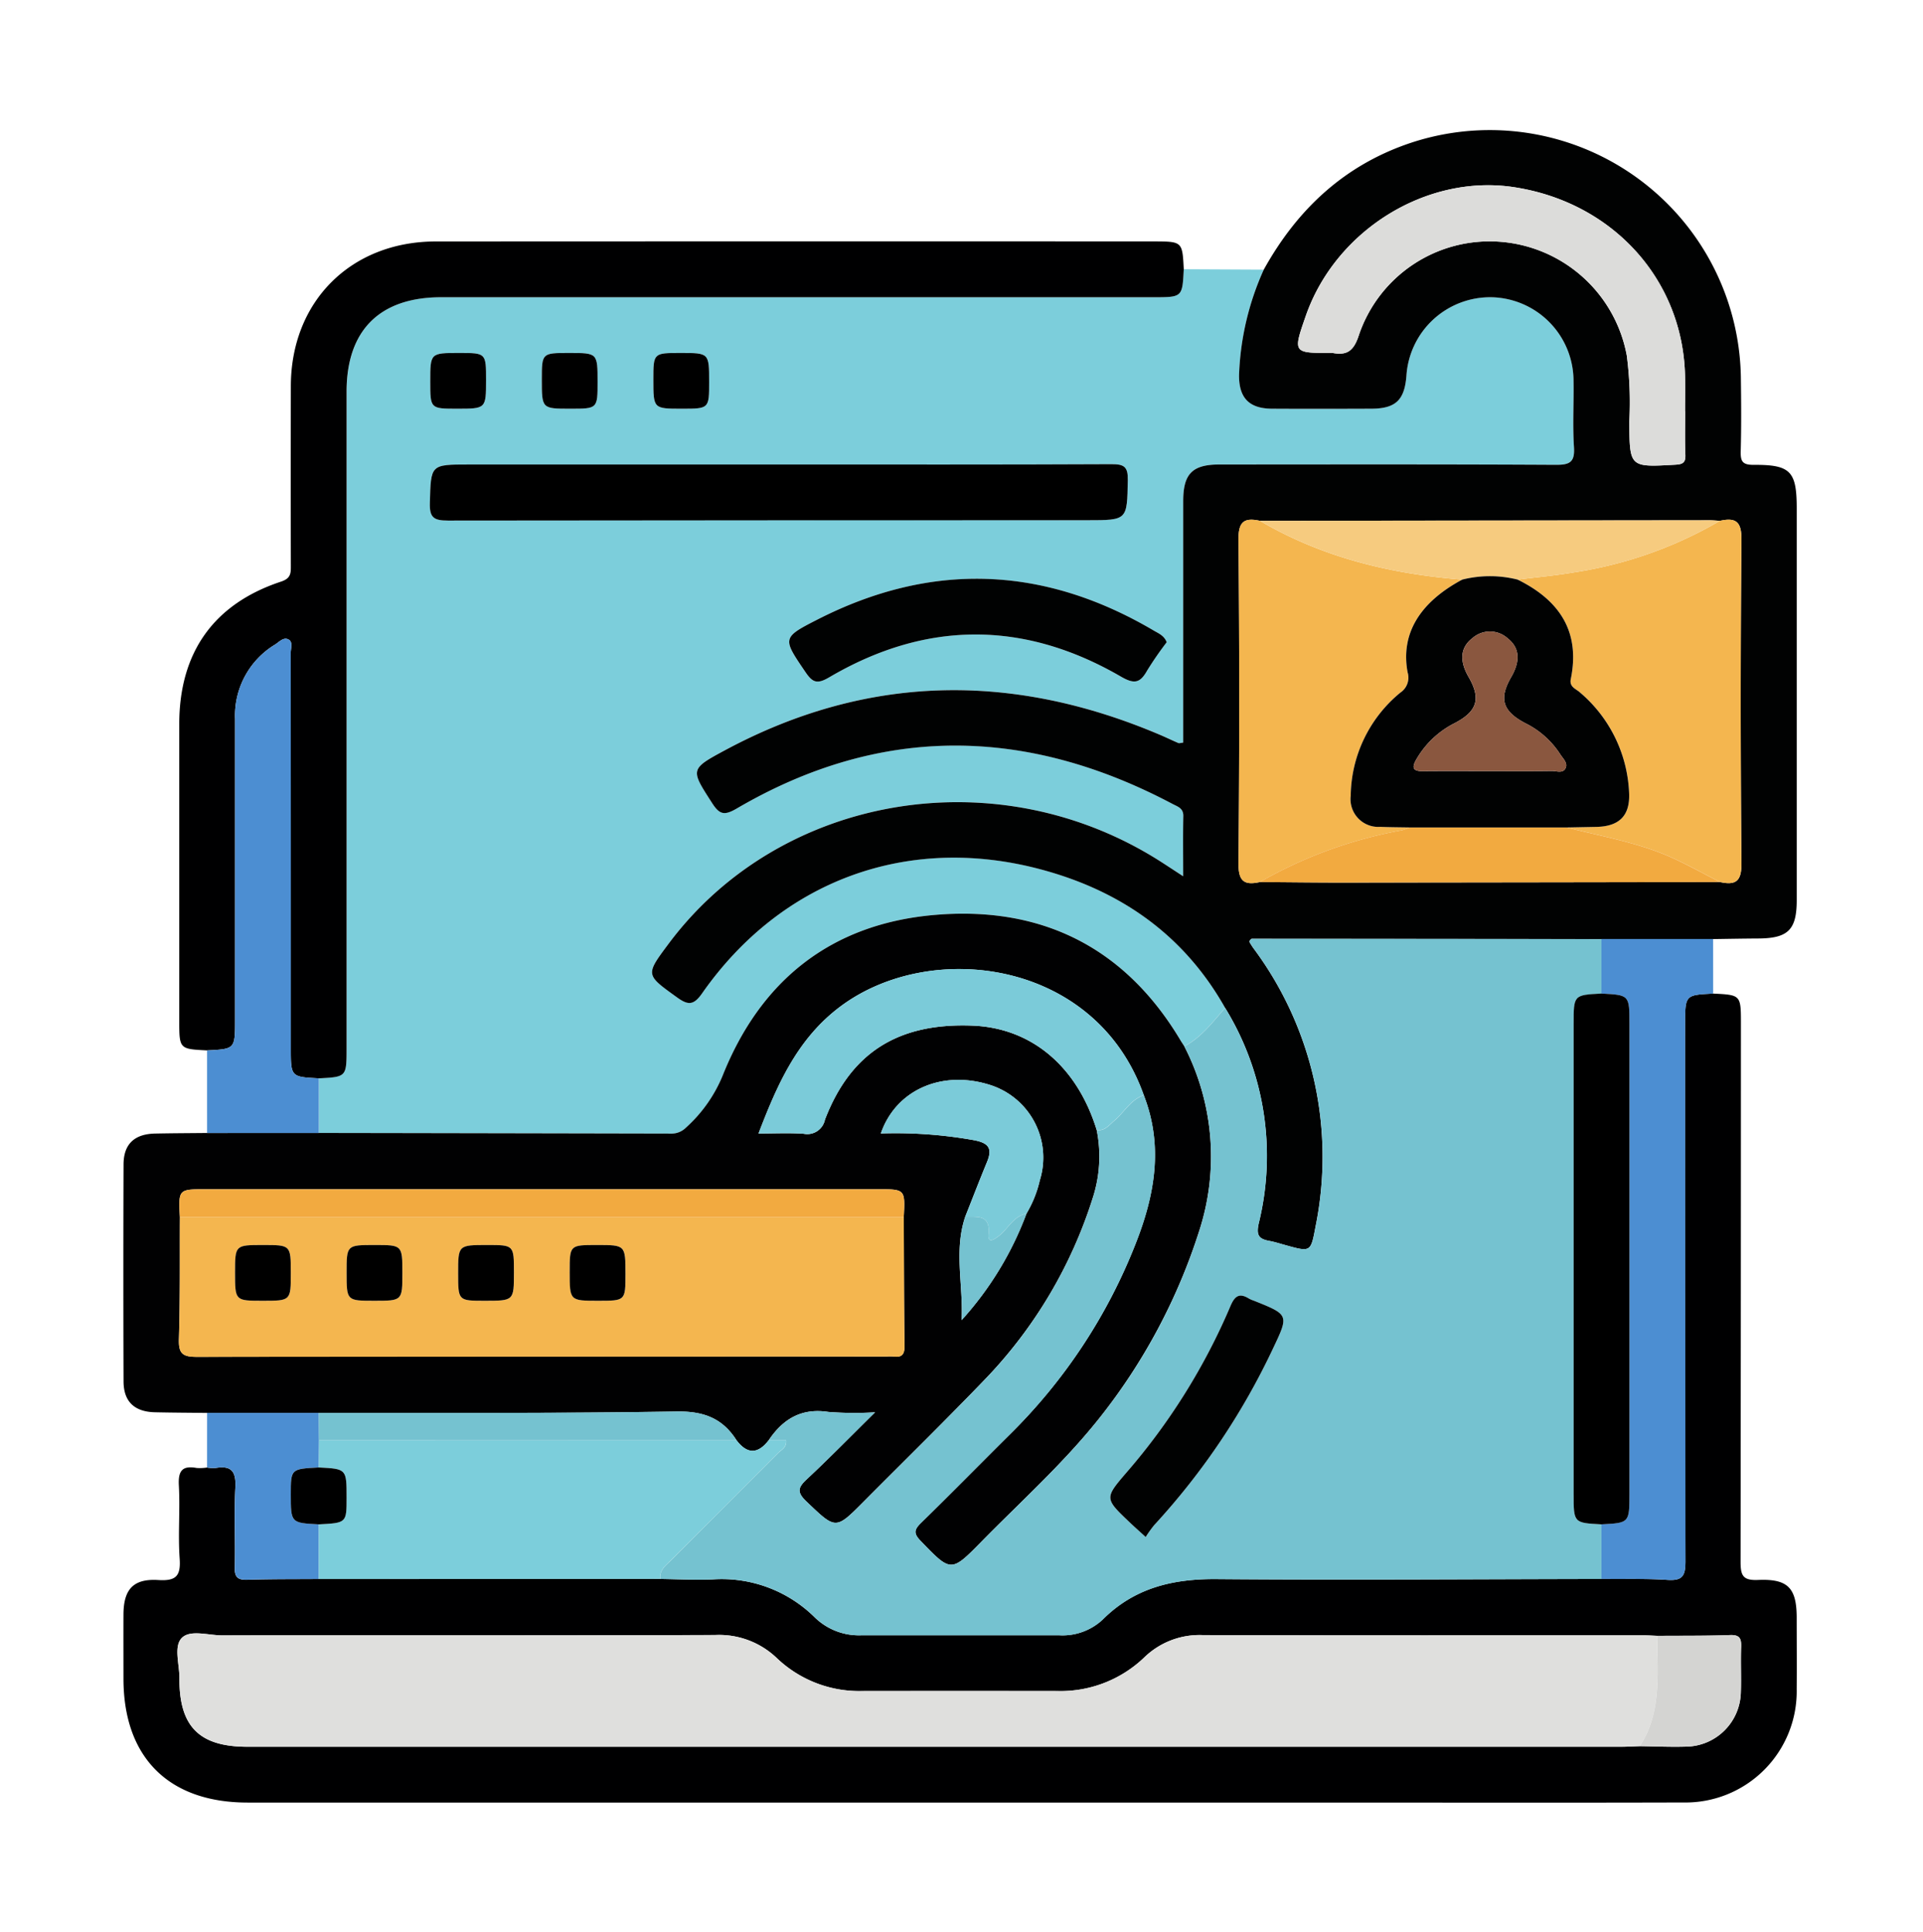 <svg xmlns="http://www.w3.org/2000/svg" width="206" height="207" viewBox="0 0 206 207">
  <g id="Grupo_86375" data-name="Grupo 86375" transform="translate(-0.385 0.282)">
    <g id="Grupo_86373" data-name="Grupo 86373" transform="translate(13.605 13.625)">
      <path id="Trazado_129590" data-name="Trazado 129590" d="M1035.939-257.925l8.568.043a29.933,29.933,0,0,0-2.646,11.345c0,2.411,1.095,3.533,3.525,3.55,3.547.024,7.094.016,10.641,0,2.609-.01,3.56-.914,3.766-3.523a8.989,8.989,0,0,1,9.215-8.416,8.977,8.977,0,0,1,8.685,8.955c.04,2.363-.105,4.736.047,7.09.1,1.595-.415,1.914-1.939,1.905-12.01-.067-24.021-.041-36.032-.035-2.914,0-3.886.99-3.889,3.937q-.01,9.332,0,18.665v7.195c-.286.029-.423.087-.519.046-.628-.267-1.242-.567-1.869-.836-15.806-6.753-31.385-6.608-46.671,1.594-3.818,2.048-3.723,2.068-1.413,5.662.821,1.276,1.33,1.362,2.672.578,15.447-9.025,31.034-8.746,46.674-.465.518.275,1.155.439,1.137,1.285-.043,2.074-.014,4.15-.014,6.456-.986-.643-1.7-1.116-2.422-1.578-17.464-11.16-40.718-7.269-52.71,8.819-2.494,3.346-2.46,3.3.89,5.718,1.178.851,1.776.915,2.707-.415,8.437-12.063,21.939-17.065,36.165-13.313,8.579,2.262,15.429,7,19.864,14.872-1.33,1.505-2.53,3.149-4.368,4.114-.135-.209-.277-.413-.4-.626-6-10.064-15.034-14.466-26.492-13.434-10.94.986-18.482,6.977-22.558,17.193a15.35,15.35,0,0,1-3.93,5.576,2.192,2.192,0,0,1-1.645.644q-18.845-.05-37.689-.07,0-2.926,0-5.852c2.976-.152,2.976-.152,2.976-3.261q0-35.156,0-70.312c0-6.571,3.552-10.112,10.141-10.112q38.15,0,76.3,0C1035.787-254.928,1035.787-254.928,1035.939-257.925Zm-43.38,20.917H959.352c-4.141,0-4.056,0-4.174,4.106-.046,1.588.418,1.905,1.941,1.9q34.233-.08,68.466-.037c4.347,0,4.276,0,4.358-4.293.027-1.431-.388-1.718-1.752-1.712C1016.315-236.984,1004.437-237.008,992.56-237.008Zm41.551,19.042c-.273-.723-.887-.949-1.4-1.25-11.786-6.946-23.81-7.4-36.014-1.18-3.83,1.953-3.744,2.008-1.3,5.614.764,1.125,1.24,1.349,2.553.578,10.366-6.093,20.846-6.114,31.238-.085,1.462.848,2.072.7,2.826-.649A36.713,36.713,0,0,1,1034.111-217.966Zm-49.017-27.879c0-3.11,0-3.11-3.049-3.11-2.924,0-2.924,0-2.924,2.863,0,3.109,0,3.109,3.049,3.109C985.094-242.982,985.094-242.982,985.094-245.844Zm-11.95,0c0-3.11,0-3.11-3.049-3.11-2.924,0-2.924,0-2.924,2.863,0,3.109,0,3.109,3.049,3.109C973.144-242.982,973.144-242.982,973.144-245.844ZM958.1-242.982c3.1,0,3.1,0,3.1-3.061,0-2.911,0-2.911-2.877-2.911-3.1,0-3.1,0-3.1,3.062C955.22-242.982,955.22-242.982,958.1-242.982Z" transform="translate(-922.349 272.863)" fill="#7ccedb"/>
      <path id="Trazado_129591" data-name="Trazado 129591" d="M1052.39-183.816c-4.436-7.875-11.285-12.61-19.864-14.872-14.226-3.752-27.728,1.25-36.166,13.313-.931,1.33-1.528,1.266-2.707.415-3.349-2.419-3.384-2.372-.889-5.718,11.992-16.088,35.246-19.979,52.71-8.819.722.462,1.436.935,2.422,1.578,0-2.306-.029-4.382.014-6.456.018-.846-.619-1.011-1.137-1.285-15.64-8.281-31.227-8.56-46.674.465-1.342.784-1.852.7-2.672-.578-2.31-3.594-2.4-3.613,1.413-5.662,15.285-8.2,30.865-8.347,46.671-1.594.627.269,1.241.569,1.869.836.1.041.233-.016.519-.046v-7.195q0-9.333,0-18.665c0-2.948.976-3.936,3.89-3.937,12.01-.006,24.021-.032,36.031.035,1.524.009,2.043-.31,1.939-1.905-.153-2.354-.008-4.727-.047-7.09a8.977,8.977,0,0,0-8.685-8.955,8.989,8.989,0,0,0-9.215,8.416c-.206,2.609-1.156,3.513-3.766,3.523-3.547.013-7.094.021-10.641,0-2.431-.017-3.523-1.139-3.525-3.55a29.935,29.935,0,0,1,2.646-11.345c3.6-6.487,8.677-11.242,15.824-13.612a26.9,26.9,0,0,1,35.286,25.025c.037,2.673.059,5.349-.013,8.021-.029,1.084.165,1.484,1.39,1.476,3.964-.025,4.609.7,4.609,4.671q0,20.987,0,41.973c0,3.168-.928,4.079-4.109,4.1-1.616.008-3.231.041-4.846.063l-11.966,0q-18.727-.021-37.455-.032c-.082,0-.165.141-.235.205.005.083-.011.152.016.194.128.211.26.42.4.62a37.425,37.425,0,0,1,6.65,29.8c-.514,2.755-.512,2.755-3.173,2.018-.6-.165-1.191-.358-1.8-.471-1.115-.206-1.4-.619-1.116-1.873A30.3,30.3,0,0,0,1052.39-183.816ZM1105.4-197.3c1.666.364,2.319-.054,2.3-2q-.157-17.349,0-34.7c.018-1.943-.631-2.366-2.3-2-.373-.02-.744-.057-1.116-.057q-24.08.025-48.159.056c-1.662-.358-2.319.054-2.3,2q.158,17.348,0,34.7c-.017,1.941.626,2.37,2.3,2,2.986.02,5.971.061,8.957.058Q1085.238-197.261,1105.4-197.3Zm-3.724-50.436h-.017c0-1.306.031-2.613-.005-3.919-.285-10.268-7.8-18.5-18.34-20.095-9.35-1.419-19.1,4.619-22.287,13.806-1.376,3.961-1.376,3.961,2.711,3.961a1.031,1.031,0,0,1,.186,0c1.585.293,2.269-.282,2.8-1.929a14.787,14.787,0,0,1,15.188-9.983,14.951,14.951,0,0,1,13.508,12.191,38.559,38.559,0,0,1,.267,7.07c.04,4.923.01,4.9,4.955,4.619.805-.046,1.082-.238,1.051-1.059C1101.631-244.625,1101.673-246.182,1101.673-247.737Z" transform="translate(-934.369 277.893)" fill="#010202"/>
      <path id="Trazado_129592" data-name="Trazado 129592" d="M1085.6-154.193c2.978.147,2.978.147,2.978,3.233q0,28.828-.037,57.655c0,1.508.282,2,1.884,1.935,3.2-.137,4.121.874,4.127,4.027,0,2.55.021,5.1,0,7.65a11.914,11.914,0,0,1-12.159,12.162c-12.877.037-25.755.01-38.632.01H928.61c-8.457,0-13.295-4.831-13.3-13.273,0-2.3-.011-4.6,0-6.9.016-2.672,1.057-3.835,3.728-3.667,1.883.118,2.424-.413,2.29-2.294-.185-2.6.058-5.226-.085-7.831-.086-1.554.342-2.164,1.9-1.883a5,5,0,0,0,1.113-.046,4.118,4.118,0,0,0,.925.048c1.7-.29,2.2.386,2.113,2.087-.148,2.845.007,5.7-.064,8.555-.028,1.083.334,1.37,1.372,1.335,2.539-.083,5.083-.061,7.625-.08l36.58-.007c1.863.022,3.729.129,5.588.051a14.159,14.159,0,0,1,11,4.1,6.773,6.773,0,0,0,4.917,1.885q10.629-.006,21.258,0a6.309,6.309,0,0,0,4.62-1.671c3.411-3.42,7.529-4.388,12.231-4.35,13.734.113,27.47.006,41.2-.014,2.361.02,4.729-.061,7.081.1,1.575.105,1.931-.394,1.927-1.935q-.085-28.809-.037-57.616C1082.605-154.045,1082.605-154.045,1085.6-154.193Zm-5.988,68.813c-.5-.02-.993-.058-1.489-.058-15.741,0-31.483.017-47.223-.024a8.492,8.492,0,0,0-6.238,2.393,12.948,12.948,0,0,1-9.317,3.6q-10.452-.015-20.9,0a12.774,12.774,0,0,1-9.154-3.537,8.927,8.927,0,0,0-6.591-2.463c-17.607.05-35.215.02-52.822.037-1.475,0-3.4-.632-4.306.263s-.26,2.826-.269,4.3c-.032,5.22,2.125,7.373,7.315,7.373q73.542,0,147.083,0c.683,0,1.366-.042,2.049-.064,1.67.02,3.343.1,5.01.048a5.95,5.95,0,0,0,5.809-5.833c.057-1.608-.031-3.221.031-4.828.034-.9-.132-1.331-1.186-1.292C1084.815-85.371,1082.214-85.4,1079.615-85.38Z" transform="translate(-915.303 246.735)" fill="#000001"/>
      <path id="Trazado_129593" data-name="Trazado 129593" d="M936.234-142.144q18.846.03,37.69.07a2.192,2.192,0,0,0,1.645-.644,15.351,15.351,0,0,0,3.93-5.576c4.077-10.216,11.618-16.206,22.558-17.193,11.458-1.032,20.495,3.37,26.492,13.434.127.213.269.417.4.626a25.8,25.8,0,0,1,1.609,19.74,62.944,62.944,0,0,1-10.84,20.262c-3.783,4.73-8.285,8.769-12.509,13.075-3.265,3.327-3.259,3.275-6.519-.1-.763-.791-.681-1.2.049-1.915,3.2-3.132,6.341-6.331,9.521-9.485a58.853,58.853,0,0,0,13.455-20.389c2.073-5.247,3.008-10.5.888-15.952-5.121-14.489-22.764-16.756-32.478-9.512-4.626,3.451-6.781,8.378-8.789,13.622,1.641,0,3.247-.082,4.84.027a1.932,1.932,0,0,0,2.276-1.512c2.76-7.2,7.862-10.392,15.82-10.073,6.307.252,11.189,4.36,13.29,11.181a14.392,14.392,0,0,1-.446,7.353,49.458,49.458,0,0,1-11.26,19.087c-4.343,4.531-8.835,8.921-13.26,13.375-3.03,3.049-2.973,2.992-6.133-.02-1.072-1.022-.884-1.517.069-2.407,2.374-2.215,4.644-4.54,7.284-7.145a36.377,36.377,0,0,1-5-.039c-2.887-.444-4.863.76-6.392,3.035-1.145,1.49-2.291,1.522-3.441.006-1.5-2.362-3.524-3.132-6.426-3.084-12.774.212-25.553.127-38.331.15l-11.965,0c-1.859-.022-3.718-.028-5.576-.07-2.2-.049-3.362-1.14-3.369-3.306q-.04-11.624,0-23.249c.007-2.173,1.16-3.258,3.366-3.305,1.858-.04,3.718-.043,5.577-.063Zm75.8,8.65a12.319,12.319,0,0,0,1.438-3.589,8.161,8.161,0,0,0-5.367-10.213c-5.118-1.616-10.056.533-11.664,5.208a47.416,47.416,0,0,1,9.958.717c1.59.295,2.02.879,1.413,2.345-.8,1.941-1.557,3.9-2.332,5.857-1.234,3.66-.19,7.373-.392,11.083A35.287,35.287,0,0,0,1012.036-133.493Zm-90.687.374c-.021,4.351.034,8.7-.1,13.052-.049,1.571.392,1.917,1.932,1.914q36.943-.08,73.886-.037a5.637,5.637,0,0,1,.746,0c.884.118,1.175-.23,1.163-1.134-.06-4.6-.059-9.2-.079-13.8.155-2.989.155-2.989-2.763-2.989H924.112C921.193-136.109,921.193-136.108,921.349-133.119Z" transform="translate(-915.301 249.617)" fill="#010102"/>
      <path id="Trazado_129594" data-name="Trazado 129594" d="M1030.906-258.928c-.152,3-.152,3-3.241,3q-38.149,0-76.3,0c-6.589,0-10.141,3.541-10.141,10.112q0,35.157,0,70.312c0,3.109,0,3.109-2.976,3.261-3-.152-3-.152-3-3.262q0-21.164-.008-42.328c0-.474.243-1.115-.184-1.394-.553-.359-1.032.214-1.48.5a8.893,8.893,0,0,0-4.3,7.973V-178.5c0,3.114,0,3.114-3,3.263-2.978-.147-2.978-.147-2.978-3.233q0-15.857,0-31.716c0-7.667,3.679-12.886,10.907-15.275,1.081-.357,1.049-.937,1.047-1.757q-.018-9.608,0-19.216c.028-9.058,6.445-15.465,15.534-15.47q38.442-.021,76.884-.005C1030.756-261.9,1030.756-261.9,1030.906-258.928Z" transform="translate(-917.316 273.866)" fill="#000001"/>
      <path id="Trazado_129595" data-name="Trazado 129595" d="M1138.91-156.162c-3,.148-3,.148-3,3.263q0,28.807.037,57.616c0,1.541-.352,2.04-1.926,1.935-2.352-.157-4.72-.076-7.081-.1q0-2.926,0-5.852c3-.154,3-.154,3-3.265V-152.9c0-3.111,0-3.111-3-3.266q0-2.921,0-5.844l11.966,0Q1138.909-159.087,1138.91-156.162Z" transform="translate(-968.609 248.704)" fill="#4c8ed2"/>
      <path id="Trazado_129596" data-name="Trazado 129596" d="M927.281-160.9c3-.149,3-.149,3-3.263v-32.258a8.893,8.893,0,0,1,4.3-7.973c.449-.286.928-.86,1.48-.5.427.278.183.919.184,1.394q.015,21.164.008,42.328c0,3.11,0,3.11,3,3.262q0,2.926,0,5.852l-11.971,0Z" transform="translate(-918.319 259.535)" fill="#4c8ed2"/>
      <path id="Trazado_129597" data-name="Trazado 129597" d="M927.284-94.143l11.965,0q.013,1.463.026,2.927l-.024,2.917c-3,.154-3,.154-3,2.862,0,3.079,0,3.079,3,3.233q0,2.926,0,5.853c-2.542.019-5.086,0-7.625.08-1.038.034-1.4-.253-1.372-1.335.072-2.851-.084-5.71.064-8.555.089-1.7-.415-2.376-2.113-2.087a4.118,4.118,0,0,1-.925-.048Q927.282-91.219,927.284-94.143Z" transform="translate(-918.319 231.609)" fill="#4c8ed2"/>
      <path id="Trazado_129598" data-name="Trazado 129598" d="M1092.994-99.307q0,2.927,0,5.852c-13.735.02-27.471.127-41.2.014-4.7-.039-8.82.93-12.231,4.35a6.309,6.309,0,0,1-4.62,1.671q-10.629-.007-21.258,0a6.772,6.772,0,0,1-4.917-1.885,14.159,14.159,0,0,0-11-4.1c-1.858.079-3.725-.028-5.588-.051-.121-.958.589-1.444,1.151-2.006q5.725-5.732,11.448-11.468c.358-.36.964-.6.871-1.381h-1.856c1.529-2.275,3.5-3.479,6.392-3.035a36.376,36.376,0,0,0,5,.039c-2.639,2.6-4.91,4.929-7.284,7.145-.953.89-1.141,1.385-.069,2.407,3.16,3.012,3.1,3.07,6.133.02,4.424-4.454,8.917-8.844,13.26-13.375a49.459,49.459,0,0,0,11.26-19.087,14.394,14.394,0,0,0,.446-7.353c.865.123,1.311-.513,1.873-.99,1.065-.9,1.747-2.251,3.167-2.743,2.12,5.453,1.185,10.706-.888,15.952a58.849,58.849,0,0,1-13.455,20.389c-3.18,3.155-6.318,6.354-9.521,9.485-.73.714-.812,1.124-.049,1.915,3.26,3.376,3.254,3.428,6.519.1,4.224-4.305,8.727-8.345,12.509-13.075a62.945,62.945,0,0,0,10.839-20.262,25.8,25.8,0,0,0-1.609-19.74c1.838-.965,3.038-2.609,4.368-4.114a30.3,30.3,0,0,1,3.6,23.084c-.282,1.254,0,1.667,1.116,1.873.608.113,1.2.306,1.8.471,2.661.737,2.659.738,3.173-2.018a37.425,37.425,0,0,0-6.65-29.8c-.144-.2-.275-.409-.4-.62-.026-.043-.01-.111-.016-.195.07-.064.152-.2.235-.2q18.728.006,37.455.032,0,2.922,0,5.844c-2.979.156-2.979.156-2.979,3.264v50.34C1090.015-99.462,1090.015-99.462,1092.994-99.307Zm-48.822,1.355a13,13,0,0,1,.911-1.268,75.063,75.063,0,0,0,12.738-18.945c1.706-3.6,1.706-3.6-2.061-5.1a3.193,3.193,0,0,1-.513-.219c-1.05-.655-1.535-.276-2,.813a67.443,67.443,0,0,1-11.105,17.781c-2.4,2.79-2.384,2.8.286,5.348C1042.917-99.082,1043.42-98.638,1044.171-97.952Z" transform="translate(-934.66 248.714)" fill="#75c2d0"/>
      <path id="Trazado_129599" data-name="Trazado 129599" d="M996.564-229.976c11.877,0,23.755.024,35.632-.033,1.364-.006,1.779.281,1.752,1.712-.082,4.292-.011,4.293-4.359,4.293q-34.233,0-68.466.037c-1.523,0-1.988-.314-1.941-1.9.118-4.1.033-4.106,4.175-4.106Z" transform="translate(-926.353 265.832)"/>
      <path id="Trazado_129600" data-name="Trazado 129600" d="M1051.078-206.8a36.711,36.711,0,0,0-2.091,3.028c-.754,1.345-1.364,1.5-2.826.649-10.392-6.028-20.873-6.007-31.239.085-1.313.771-1.789.548-2.552-.578-2.448-3.606-2.533-3.661,1.3-5.614,12.2-6.224,24.228-5.767,36.014,1.18C1050.191-207.75,1050.8-207.523,1051.078-206.8Z" transform="translate(-939.316 261.698)" fill="#010202"/>
      <path id="Trazado_129601" data-name="Trazado 129601" d="M997.16-242.824c0,2.862,0,2.862-2.925,2.862-3.049,0-3.049,0-3.049-3.109,0-2.863,0-2.863,2.924-2.863C997.16-245.934,997.16-245.934,997.16-242.824Z" transform="translate(-934.415 269.843)"/>
      <path id="Trazado_129602" data-name="Trazado 129602" d="M981.187-242.824c0,2.862,0,2.862-2.924,2.862-3.049,0-3.049,0-3.049-3.109,0-2.863,0-2.863,2.924-2.863C981.187-245.934,981.187-245.934,981.187-242.824Z" transform="translate(-930.392 269.843)"/>
      <path id="Trazado_129603" data-name="Trazado 129603" d="M962.117-239.962c-2.877,0-2.877,0-2.877-2.91,0-3.062,0-3.062,3.1-3.062,2.877,0,2.877,0,2.877,2.911C965.214-239.962,965.214-239.962,962.117-239.962Z" transform="translate(-926.368 269.843)"/>
      <path id="Trazado_129604" data-name="Trazado 129604" d="M1077.271-183.237c-1.671.367-2.315-.061-2.3-2q.157-17.348,0-34.7c-.018-1.948.639-2.36,2.3-2,6.688,3.935,14.009,5.686,21.662,6.3-4.561,2.446-6.609,5.805-5.848,9.928a1.926,1.926,0,0,1-.773,2.174,14.5,14.5,0,0,0-5.32,11.051,2.973,2.973,0,0,0,3.16,3.331c1.053.047,2.11.046,3.165.067a6.3,6.3,0,0,1-.844.306A47.684,47.684,0,0,0,1077.271-183.237Z" transform="translate(-955.52 263.829)" fill="#f4b64f"/>
      <path id="Trazado_129605" data-name="Trazado 129605" d="M1136.62-221.94c1.667-.363,2.316.061,2.3,2q-.157,17.349,0,34.7c.018,1.946-.634,2.363-2.3,2-1.645-.842-3.264-1.739-4.94-2.515-3.652-1.691-7.615-2.344-11.478-3.331l3.165-.063c2.5-.049,3.658-1.222,3.52-3.714a14.912,14.912,0,0,0-5.285-10.71c-.434-.383-1.133-.573-.959-1.417,1.048-5.115-1.245-8.459-5.689-10.649,2.016-.254,4.045-.432,6.046-.777A44.022,44.022,0,0,0,1136.62-221.94Z" transform="translate(-965.59 263.829)" fill="#f4b64f"/>
      <path id="Trazado_129606" data-name="Trazado 129606" d="M1124.97-245.738c0,1.555-.042,3.112.017,4.665.031.821-.246,1.013-1.051,1.059-4.944.281-4.915.3-4.955-4.619a38.548,38.548,0,0,0-.267-7.07,14.951,14.951,0,0,0-13.508-12.191,14.787,14.787,0,0,0-15.187,9.983c-.532,1.647-1.216,2.221-2.8,1.929a1.035,1.035,0,0,0-.186,0c-4.087,0-4.087,0-2.711-3.961,3.191-9.187,12.937-15.225,22.287-13.806,10.539,1.6,18.055,9.827,18.34,20.094.037,1.305.005,2.612.005,3.919Z" transform="translate(-957.666 275.894)" fill="#dcdcda"/>
      <path id="Trazado_129607" data-name="Trazado 129607" d="M1127.325-221.919a44.021,44.021,0,0,1-15.622,5.526c-2,.345-4.029.523-6.046.777a12.131,12.131,0,0,0-5.944,0c-7.653-.616-14.975-2.368-21.662-6.3q24.08-.029,48.159-.056C1126.58-221.976,1126.952-221.939,1127.325-221.919Z" transform="translate(-956.295 263.808)" fill="#f6cb7f"/>
      <path id="Trazado_129608" data-name="Trazado 129608" d="M1110.9-177.983c3.863.988,7.825,1.64,11.477,3.331,1.676.777,3.295,1.674,4.94,2.515q-20.16.03-40.32.058c-2.985,0-5.971-.037-8.956-.058a47.685,47.685,0,0,1,15.205-5.543,6.3,6.3,0,0,0,.844-.306Z" transform="translate(-956.293 252.728)" fill="#f2aa40"/>
      <path id="Trazado_129609" data-name="Trazado 129609" d="M1079.693-50.483c-.683.022-1.366.064-2.049.064q-73.541,0-147.083,0c-5.19,0-7.347-2.152-7.315-7.373.009-1.474-.64-3.4.269-4.3s2.831-.261,4.306-.263c17.608-.017,35.216.013,52.822-.037a8.927,8.927,0,0,1,6.591,2.463,12.775,12.775,0,0,0,9.154,3.537q10.452,0,20.9,0a12.948,12.948,0,0,0,9.317-3.6,8.492,8.492,0,0,1,6.238-2.393c15.74.041,31.482.02,47.224.024.5,0,.992.038,1.489.058C1081.561-58.263,1082.067-54.146,1079.693-50.483Z" transform="translate(-917.248 223.656)" fill="#dfdfdd"/>
      <path id="Trazado_129610" data-name="Trazado 129610" d="M991.476-90.226h1.856c.093.78-.513,1.021-.871,1.381q-5.706,5.751-11.448,11.468c-.562.563-1.272,1.049-1.151,2.006l-36.58.007q0-2.927,0-5.853c2.976-.154,2.976-.154,2.976-2.862,0-3.079,0-3.079-2.976-3.233q.011-1.458.023-2.917l44.731.007C989.185-88.7,990.331-88.737,991.476-90.226Z" transform="translate(-922.349 230.623)" fill="#7ccedb"/>
      <path id="Trazado_129611" data-name="Trazado 129611" d="M1132.439-50.423c2.375-3.663,1.868-7.78,1.868-11.819,2.6-.02,5.2.009,7.8-.086,1.054-.039,1.221.388,1.186,1.292-.062,1.607.026,3.22-.031,4.828a5.95,5.95,0,0,1-5.809,5.833C1135.782-50.319,1134.109-50.4,1132.439-50.423Z" transform="translate(-969.994 223.596)" fill="#d4d4d2"/>
      <path id="Trazado_129612" data-name="Trazado 129612" d="M1000.9-122.172c.02,4.6.019,9.2.079,13.8.012.9-.279,1.252-1.163,1.134a5.636,5.636,0,0,0-.746,0q-36.943,0-73.886.037c-1.54,0-1.982-.343-1.932-1.914.137-4.347.081-8.7.1-13.052Zm-68.661,8.956c3,0,3,0,3-2.972,0-3,0-3-2.972-3-3,0-3,0-3,2.972C929.262-113.216,929.262-113.216,932.234-113.216Zm11.979-5.972c-3,0-3,0-3,2.972,0,3,0,3,2.972,3,3,0,3,0,3-2.972C947.185-119.189,947.185-119.189,944.213-119.189Zm11.8,5.972c3.123,0,3.123,0,3.123-3.036,0-2.936,0-2.936-2.852-2.936-3.123,0-3.123,0-3.123,3.036C953.16-113.216,953.16-113.216,956.011-113.216Zm9.1-3.11c0,3.11,0,3.11,3.049,3.11,2.925,0,2.925,0,2.925-2.862,0-3.11,0-3.11-3.049-3.11C965.11-119.189,965.11-119.189,965.11-116.326Z" transform="translate(-917.302 238.669)" fill="#f4b64f"/>
      <path id="Trazado_129613" data-name="Trazado 129613" d="M1047.515-144.2c-1.42.492-2.1,1.84-3.168,2.743-.562.477-1.008,1.112-1.873.99-2.1-6.821-6.983-10.929-13.29-11.181-7.958-.319-13.06,2.877-15.82,10.073a1.932,1.932,0,0,1-2.276,1.512c-1.593-.108-3.2-.027-4.84-.027,2.008-5.244,4.163-10.171,8.789-13.622C1024.751-160.952,1042.394-158.685,1047.515-144.2Z" transform="translate(-938.209 247.62)" fill="#7bcbd9"/>
      <path id="Trazado_129614" data-name="Trazado 129614" d="M1000.914-123.179H923.367c-.156-2.989-.156-2.989,2.763-2.989h72.021C1001.068-126.168,1001.068-126.167,1000.914-123.179Z" transform="translate(-917.32 239.676)" fill="#f2aa40"/>
      <path id="Trazado_129615" data-name="Trazado 129615" d="M1032.8-127.175c.775-1.953,1.528-3.916,2.332-5.857.607-1.466.177-2.05-1.413-2.345a47.414,47.414,0,0,0-9.958-.717c1.608-4.675,6.546-6.824,11.664-5.208a8.161,8.161,0,0,1,5.367,10.213,12.316,12.316,0,0,1-1.438,3.589c-1.42.272-1.962,1.632-2.98,2.405-.458.349-1.175.857-1.076-.2C1035.506-127.479,1034.054-127.115,1032.8-127.175Z" transform="translate(-942.62 243.622)" fill="#7bcbd9"/>
      <path id="Trazado_129616" data-name="Trazado 129616" d="M988.034-91.257,943.3-91.264q-.012-1.463-.025-2.927c12.778-.022,25.556.062,38.331-.15C984.51-94.389,986.53-93.619,988.034-91.257Z" transform="translate(-922.348 231.66)" fill="#75c2d0"/>
      <path id="Trazado_129617" data-name="Trazado 129617" d="M1035.639-122.348c1.252.059,2.7-.3,2.5,1.886-.1,1.053.618.544,1.076.2,1.018-.773,1.56-2.133,2.98-2.405a35.288,35.288,0,0,1-6.945,11.407C1035.448-114.975,1034.4-118.688,1035.639-122.348Z" transform="translate(-945.457 238.795)" fill="#75c2d0"/>
      <path id="Trazado_129618" data-name="Trazado 129618" d="M1125.94-97.329c-2.979-.155-2.979-.155-2.979-3.263v-50.34c0-3.108,0-3.108,2.979-3.264,3,.154,3,.154,3,3.266v50.337C1128.936-97.483,1128.936-97.483,1125.94-97.329Z" transform="translate(-967.607 246.736)"/>
      <path id="Trazado_129619" data-name="Trazado 129619" d="M942.271-86.328c2.976.154,2.976.154,2.976,3.233,0,2.707,0,2.707-2.976,2.862-3-.154-3-.154-3-3.233C939.274-86.174,939.274-86.174,942.271-86.328Z" transform="translate(-921.339 229.641)"/>
      <path id="Trazado_129620" data-name="Trazado 129620" d="M1060.409-85.077c-.751-.686-1.255-1.13-1.74-1.593-2.669-2.544-2.682-2.558-.286-5.348a67.446,67.446,0,0,0,11.1-17.781c.46-1.089.946-1.469,2-.813a3.194,3.194,0,0,0,.513.219c3.767,1.507,3.767,1.506,2.061,5.1a75.062,75.062,0,0,1-12.738,18.945A13,13,0,0,0,1060.409-85.077Z" transform="translate(-950.898 235.839)" fill="#010202"/>
      <path id="Trazado_129621" data-name="Trazado 129621" d="M1114.177-187.047l-16.81,0c-1.055-.021-2.111-.02-3.165-.067a2.973,2.973,0,0,1-3.16-3.331,14.5,14.5,0,0,1,5.32-11.051,1.926,1.926,0,0,0,.773-2.174c-.761-4.123,1.287-7.483,5.848-9.928a12.132,12.132,0,0,1,5.945,0c4.443,2.19,6.737,5.535,5.689,10.649-.174.844.525,1.034.959,1.417a14.912,14.912,0,0,1,5.285,10.71c.138,2.491-1.023,3.665-3.52,3.714Zm-8.328-6.037c2.239,0,4.477.018,6.714-.014.513-.007,1.222.3,1.5-.316.254-.56-.3-1.029-.586-1.487a9.387,9.387,0,0,0-3.714-3.307c-2.454-1.28-2.872-2.632-1.534-4.945,1.01-1.748.908-3.15-.378-4.16a2.832,2.832,0,0,0-3.771-.019c-1.3,1-1.415,2.425-.416,4.153,1.348,2.332.945,3.689-1.493,4.958a9.817,9.817,0,0,0-4.124,3.925c-.489.862-.322,1.231.711,1.219C1101.124-193.1,1103.487-193.085,1105.849-193.083Z" transform="translate(-959.567 261.792)" fill="#010202"/>
      <path id="Trazado_129622" data-name="Trazado 129622" d="M934.26-112.212c-2.972,0-2.972,0-2.972-3,0-2.972,0-2.972,3-2.972,2.972,0,2.972,0,2.972,3C937.262-112.212,937.262-112.212,934.26-112.212Z" transform="translate(-919.328 237.665)"/>
      <path id="Trazado_129623" data-name="Trazado 129623" d="M950.262-118.184c2.972,0,2.972,0,2.972,3,0,2.972,0,2.972-3,2.972-2.972,0-2.972,0-2.972-3C947.26-118.184,947.26-118.184,950.262-118.184Z" transform="translate(-923.351 237.665)"/>
      <path id="Trazado_129624" data-name="Trazado 129624" d="M966.084-112.212c-2.851,0-2.851,0-2.851-2.936,0-3.036,0-3.036,3.123-3.036,2.852,0,2.852,0,2.852,2.936C969.208-112.212,969.208-112.212,966.084-112.212Z" transform="translate(-927.374 237.665)"/>
      <path id="Trazado_129625" data-name="Trazado 129625" d="M979.206-115.322c0-2.862,0-2.862,2.925-2.862,3.049,0,3.049,0,3.049,3.11,0,2.862,0,2.862-2.925,2.862C979.206-112.212,979.206-112.212,979.206-115.322Z" transform="translate(-931.398 237.665)"/>
      <path id="Trazado_129626" data-name="Trazado 129626" d="M1108.121-191.089c-2.363,0-4.725-.019-7.088.007-1.032.012-1.2-.358-.711-1.219a9.817,9.817,0,0,1,4.124-3.925c2.438-1.269,2.841-2.626,1.493-4.958-1-1.728-.88-3.157.416-4.153a2.832,2.832,0,0,1,3.771.019c1.286,1.01,1.388,2.412.378,4.16-1.338,2.313-.919,3.665,1.535,4.945a9.389,9.389,0,0,1,3.714,3.307c.288.458.84.927.586,1.487-.281.619-.99.309-1.5.316C1112.6-191.069,1110.359-191.087,1108.121-191.089Z" transform="translate(-961.838 259.796)" fill="#8a573f"/>
    </g>
    <rect id="Rectángulo_36790" data-name="Rectángulo 36790" width="206" height="207" transform="translate(0.385 -0.282)" fill="none"/>
  </g>
</svg>
